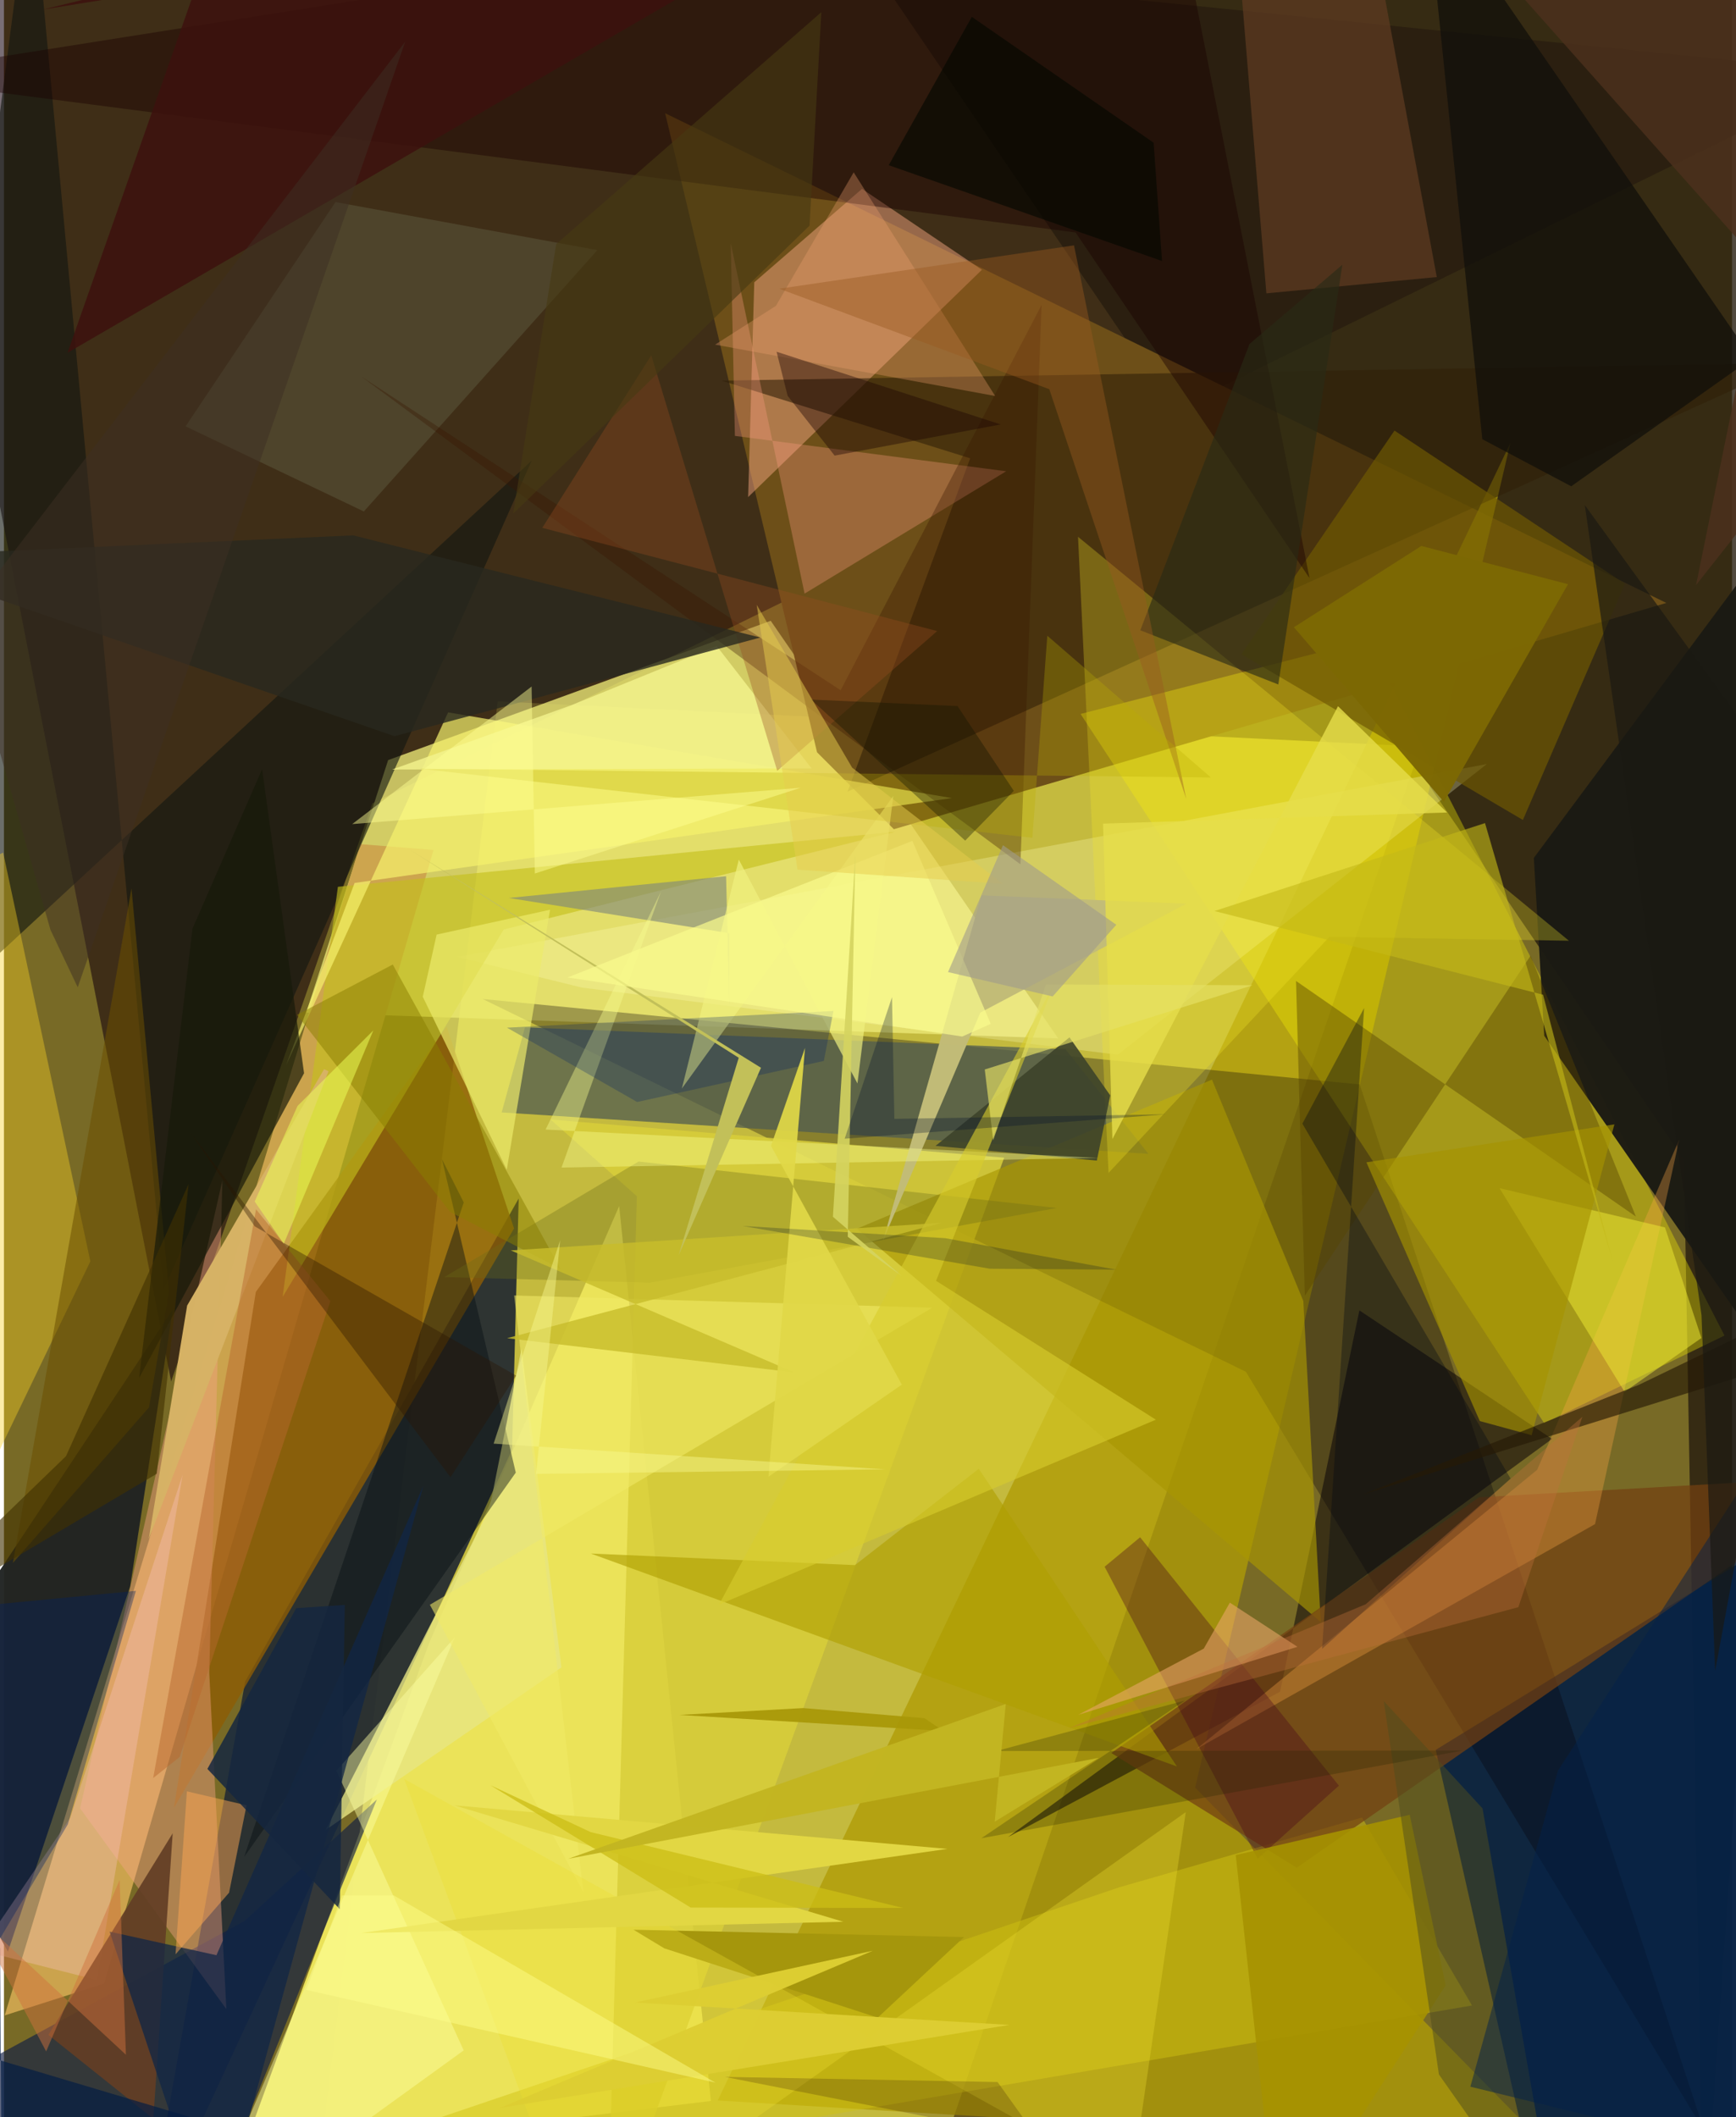 <svg xmlns="http://www.w3.org/2000/svg" width="228" height="278" viewBox="0 0 836 1024"><path fill="#786a26" d="M0 0h836v1024H0z"/><path fill="#ddd546" fill-opacity=".745" d="M238.863 339.226l446.465 21.882-230.585 676.703-303.373 17.817z"/><path fill="#15000e" fill-opacity=".569" d="M898 35.494L-62-62 80.877 668.18l97.348-279.64z"/><path fill="#261c0e" fill-opacity=".8" d="M416.011-21.969L898-2.826 822.163 1086l-9.432-525.022z"/><path fill="#282e31" fill-opacity=".957" d="M245.817 701.088l3.195-121.412-132.315 233.59L67.876 1086z"/><path fill="#0b2340" fill-opacity=".957" d="M898 1086V720.001L692.65 846.352l43.409 191.466z"/><path fill="#ece876" fill-opacity=".78" d="M370.937 300.259l139.097 201.998-363.799-12.502 39.619-122.126z"/><path fill="#6d4f18" d="M319.869 54.764l73.48 309.083 37.156 37.21 373.717-109.432z"/><path fill="#af9b06" fill-opacity=".773" d="M576.259 864.604l152.508-650.373-383.46 801.697 403.325 24.495z"/><path fill="#ebe35a" fill-opacity=".984" d="M341.991 1016.168L297.63 583.32l-91.835 211.115-91.52 249.426z"/><path fill="#cda44e" fill-opacity=".98" d="M48.45 959.387L.352 974.783l172.007-566.5 35.45 2.81z"/><path fill="#070008" fill-opacity=".31" d="M655.882 524.51l-424.293-41.328 369.228 180.295 221.919 367.677z"/><path fill="#f6ee00" fill-opacity=".353" d="M520.836 345.316l139.062-35.866L832.34 645.96l-87.23 42.396z"/><path fill="#202423" fill-opacity=".965" d="M-55.34 840L81.653 633.373l-20.6 133.925-59.135 176.64z"/><path fill="#efa37e" fill-opacity=".498" d="M360.012 240.422l2.967-103.876 52.117-45.201 58.011 39.137z"/><path fill="#121d44" fill-opacity=".655" d="M-62 1025.953l178.374-96.808 64.03-58.812-76.863 189.504z"/><path fill="#1b1a13" fill-opacity=".969" d="M898 720.806l-8.09-507.45-149.8 201.57 5.024 86.039z"/><path fill="#505c50" fill-opacity=".741" d="M513.55 507.488l-261.503-10.576-11.272 41.135 312.88 20.032z"/><path fill="#8e5c05" fill-opacity=".792" d="M82.229 874.414l164.54-280.247-32.613-97.668-92.306 128.367z"/><path fill="#301f08" fill-opacity=".584" d="M467.427 221.66l-59.319 161.233 456.998-207.338-517.996 8.536z"/><path fill="#060009" fill-opacity=".525" d="M485.701 888.545l131.649-70.314 38.367-184.44 93.216 62.16z"/><path fill="#d8ce3a" fill-opacity=".855" d="M264.44 541.473l219.443 18.447L291.863 1086l14.328-507.426z"/><path fill="#131710" fill-opacity=".624" d="M13.21-62l64.074 685.568L255.307 222.8-62 516.436z"/><path fill="#f5a484" fill-opacity=".431" d="M36.842 874.645l70.742 97.063-8.276-162.802 6.379-238.06z"/><path fill="#ffffbe" fill-opacity=".271" d="M717.343 369.557l-497.977 93.268 60.241 14.84 259.215 32.483z"/><path fill="#a99603" fill-opacity=".659" d="M584.402 522.191l-171.758 72.1L637.02 784.524l-8.42-155.268z"/><path fill="#d1c111" fill-opacity=".486" d="M656.978 879.075l53.216 90.908L28.484 1086l511.188-173.222z"/><path fill="#734011" fill-opacity=".722" d="M625.394 903.34l-89.7-55.484 177.855-123.645L898 713.734z"/><path fill="#6e5902" fill-opacity=".69" d="M672.698 208.267l111.487 74.119-49.366 114.208-136.173-80.155z"/><path fill="#c4c01c" fill-opacity=".627" d="M134.811 627.266l106.94-177.687 189.38-47.29-269.58 26.625z"/><path fill="#e7e683" fill-opacity=".792" d="M250.377 652.275l19.308 154.212-114.102 78.624 79.229-155.067z"/><path fill="#fad124" fill-opacity=".396" d="M41.793 610.073L-62 825.907l18.525-392.81 43.09-20.717z"/><path fill="#1a0000" fill-opacity=".431" d="M564.285-62L-62 36.98l580.412 75.45 113.174 167.182z"/><path fill="#f5e727" fill-opacity=".286" d="M519.602 259.627l14.77 307.671 106.847-114.19 115.875 1.898z"/><path fill="#fda747" fill-opacity=".333" d="M769.715 737.166L576.953 845.918 741.72 710.9l68.74-159.782z"/><path fill="#f6f26c" fill-opacity=".694" d="M458.571 386.005L169.635 427.05l-33.145 88.118 78.385-170.618z"/><path fill="#fe9b80" fill-opacity=".329" d="M353.607 210.83l-2.014-93.228 35.721 169.511 97.534-59.179z"/><path fill="#564400" fill-opacity=".431" d="M625.067 474.46l4.256 152.217 109.22-164.438 50.94 126.173z"/><path fill="#5e3b22" fill-opacity=".725" d="M594.052-59.77l16.672 201.653 82.44-7.874-34.469-185.523z"/><path fill="#050f13" fill-opacity=".439" d="M247.607 712.235l-131.41 185.893 106.238-316.546-10.546-20.946z"/><path fill="#59553b" fill-opacity=".573" d="M174.103 247.381l-86.23-41.167 72.523-108.487 126.701 23.25z"/><path fill="#6a6a18" fill-opacity=".329" d="M312.446 620.391l-99.423-2.71 93.993-55.885 202.287 22.458z"/><path fill="#100e0b" fill-opacity=".718" d="M845.64 173.3l-87.445 61.904-43.019-22.787L687.7-55.432z"/><path fill="#808978" fill-opacity=".631" d="M350.892 451.35l-106.649-17.035 105.108-10.52 1.52 62.714z"/><path fill="#c1bb77" fill-opacity=".992" d="M472.889 433.058l-47.501 166.667 46.951-109.976 99.655-52.664z"/><path fill="#eeea33" fill-opacity=".51" d="M821.182 647.14l-37.177 26.035-60.517-98.519 80.065 19z"/><path fill="#af9f00" fill-opacity=".624" d="M283.893 751.388L567.47 854.392 471.6 710.394l-59.933 46.6z"/><path fill="#46051a" fill-opacity=".349" d="M549.643 743.517l96.17 120.14-39.302 35.33-74.04-141.219z"/><path fill="#f9c5c0" fill-opacity=".353" d="M32.034 879.274L-11.46 943.34l56.481 14.324 41.385-244.29z"/><path fill="#3d432b" fill-opacity=".902" d="M535.192 529.81l-6.49 31.508-78.031-7.092 64.797-52.493z"/><path fill="#d6b265" fill-opacity=".992" d="M154.867 517.123l2.116 1-86.943 226.24 18.58-112.905z"/><path fill="#633e25" fill-opacity=".925" d="M81.63 886.692l-60.149 97.511L148.876 1086l-80.318-6.476z"/><path fill="#fdffa5" fill-opacity=".451" d="M222.405 991.71L160.83 856.425l57.287-64.528L92.046 1086z"/><path fill="#f4f48d" fill-opacity=".8" d="M274.255 341.16l70.549-28.702 45.897 59.204-202.894.524z"/><path fill="#391500" fill-opacity=".341" d="M491.738 418.044l10.254-270.589-97.22 186.403-231.98-151.813z"/><path fill="#f0ea66" fill-opacity=".569" d="M246.824 626.568l202.308 5.912-243.083 143.685 74.23 138.961z"/><path fill="#ecea6b" fill-opacity=".694" d="M264.174 440.014l-54.855 12.01-6.707 30.067 40.637 83.662z"/><path fill="#6b5000" fill-opacity=".545" d="M61.691 429.666L79.874 624.63l-9.697 56.079-65.852 75.254z"/><path fill="#f9fd8e" fill-opacity=".408" d="M317.862 431.143L269.731 564.71l259.823-4.644-267.516-13.747z"/><path fill="#17190a" fill-opacity=".686" d="M91.203 449.177l33.69-77.175 20.285 147.079-79.792 147.368z"/><path fill="#102645" fill-opacity=".753" d="M102.782 945.67l-51.68-11.405L101.582 1086 202.87 718.611z"/><path fill="#eba768" fill-opacity=".576" d="M593.052 775.138l-12.614 22.231-60.709 32.033L625.752 796.5z"/><path fill="#a5960c" d="M464.488 936.879l-159.923-3.544 14.905 9.015 103.223 33.522z"/><path fill="#a69201" fill-opacity=".898" d="M697.472 960.25L616.43 1086l-20.526-188.772 84.148-19.487z"/><path fill="#a59200" fill-opacity=".635" d="M713.964 687.313l-54.85-125.136 119.97-18.37-40.034 150.352z"/><path fill="#ecdd31" fill-opacity=".322" d="M545.49 1055.943l26.228-179.49L277.167 1086l-83.578-225.583z"/><path fill="#f0a06f" fill-opacity=".325" d="M344.03 166.685l135.483 24.837L411.075 83.36l-37.626 64.58z"/><path fill="#000714" fill-opacity=".349" d="M637.693 797.48L658 487.57l-29.867 55.913 100.73 171.655z"/><path fill="#d7cc2d" fill-opacity=".612" d="M508.284 475.431l-57.358 144.055 106.335 67.16-211.387 89.48z"/><path fill="#f1f17f" fill-opacity=".686" d="M412.895 524.02l-57.393-108.26-27.55 110.711 102.283-141.474z"/><path fill="#032067" fill-opacity=".263" d="M306.308 532.992l90.33-19.85 4.647-24.168-157.931 8.067z"/><path fill="#4f4e1c" fill-opacity=".498" d="M694.197 1003.34l-26.701-180.604 47.8 51.94L752.345 1086z"/><path fill="#fea855" fill-opacity=".49" d="M88.499 866.41l28.857 6.75-8.45 42.259-25.9 29.833z"/><path fill="#8a7d00" fill-opacity=".51" d="M188.093 466.505l81.161 147.247-53.39-27.554-74.084-95.376z"/><path fill="#984c22" fill-opacity=".345" d="M374.086 372.833L313.15 171.807l-52.722 83.49 191.041 49.934z"/><path fill="#3c110d" fill-opacity=".847" d="M431.418-62L18.886 4.616l76.727-18.768L30.77 170.612z"/><path fill="#292b16" fill-opacity=".624" d="M602.548 166.39l44.935-38.34L616.5 331.06l-66.77-26.207z"/><path fill="#28281e" fill-opacity=".8" d="M168.906 258.946L-62 269.276l250.92 86.803 176.96-47.733z"/><path fill="#002060" fill-opacity=".365" d="M-62 1038.876L30.908 882.36l32.927-112.916-111.867 10.767z"/><path fill="#e6dd4b" fill-opacity=".804" d="M536.227 550.958l109.147-209.396 52.755 51.415-166.43 5.39z"/><path fill="#995a1f" fill-opacity=".42" d="M517.664 118.675L375.09 139.639l130.618 48.604 66.248 198.19z"/><path fill="#b9ad00" fill-opacity=".302" d="M504.743 307.485l-7.208 97.742-296.473-33.447 382.814 4.258z"/><path fill="#c8bc2b" fill-opacity=".816" d="M243.42 647.236l138.937 16.567-137.165-59.03L453.8 591.418z"/><path fill="#261a05" fill-opacity=".643" d="M857.46 660.379l-199.696 62.338 133.202-52.939 96.163-46.454z"/><path fill="#1a0303" fill-opacity=".404" d="M373.764 170.117l108.447 35.174-80.35 15.073-22.745-28.918z"/><path fill="#c2c059" d="M355.461 511.603l-29.097 95.575 39.865-90.735-169.936-105.49z"/><path fill="#042249" fill-opacity=".494" d="M898 1055.347l-6.01-415.514-140.209 216.59-42.38 152.835z"/><path fill="#1a1812" fill-opacity=".671" d="M898 427.978l-70.174 380.18-6.6-172.076-56.456-391.777z"/><path fill="#e2d743" d="M217.908 873.188l188.136 56.298-233.259 5.472 283.556-40.714z"/><path fill="#15263f" fill-opacity=".839" d="M162.439 923.402l-64.022-67.845 42.992-77.738 23.487-1.583z"/><path fill="#0c1300" fill-opacity=".349" d="M461.304 341.505l-70.818-3.147 74.52 68.212 23.534-24.048z"/><path fill="#c4b918" fill-opacity=".612" d="M585.595 440.635l130.895-42.53 61.683 211.614-33.587-128.605z"/><path fill="#202100" fill-opacity=".247" d="M571.329 822.48l-91.231 24.423 225.715-.24-232.963 42.418z"/><path fill="#f9fa8c" fill-opacity=".698" d="M272.642 472.77l190.962 28.563 13.797-6.123-37.938-88.515z"/><path fill="#b9682d" fill-opacity=".478" d="M157.891 629.338L84.99 849.814l-12.8 10.16 49.764-275.084z"/><path fill="#020700" fill-opacity=".612" d="M468.22 8.155L428.026 79.9l132.22 46.336-4.078-57.219z"/><path fill="#e8ce4d" fill-opacity=".498" d="M364.155 292.532l19.748 128.08 99.302 6.85-72.877-56.179z"/><path fill="#031d43" fill-opacity=".686" d="M-51.596 981.692l157.247 46.905L-.988 1086l-.877-143.858z"/><path fill="#e5e165" fill-opacity=".659" d="M474.488 517.27l129.596-40.739-99.998-.376-25.514 75.36z"/><path fill="#ddce33" fill-opacity=".976" d="M420.35 943.498l-180.39 76.049 246.402-40.17-181.107-10.828z"/><path fill="#473913" fill-opacity=".616" d="M246.325 248.467l143.4-139.346 5.702-103.237-128.27 112.193z"/><path fill="#a09a8b" fill-opacity=".596" d="M538.134 447.275l-30.8 34.673-50.62-11.79 26.58-61.354z"/><path fill="#e0d848" fill-opacity=".925" d="M371.074 554.218l63.292 115.486-64.528 44.538 17.693-207.412z"/><path fill="#cf713d" fill-opacity=".478" d="M59.01 993.817l-3.058-84.545-35.543 82.924-35.869-67.578z"/><path fill="#feff93" fill-opacity=".463" d="M256.827 422.5l128.594-41.495-216.948 17.58 86.788-66.536z"/><path fill="#ccbd15" fill-opacity=".765" d="M283.85 886.135l151.131 36.674-102.737-.18-96.945-59.186z"/><path fill="#f8f88f" fill-opacity=".439" d="M426.402 710.669l-168.97 2.193 11.657-113.017-32.204 98.394z"/><path fill="#4c301d" fill-opacity=".816" d="M818.578 283.006l63.674-313.059L680.756-62 898 182.339z"/><path fill="#291500" fill-opacity=".369" d="M121.303 593.142l126.466 72.181-31.754 49.149L90.3 547.782z"/><path fill="#edff56" fill-opacity=".525" d="M121.291 581.12l14.072 20.45 43.327-103.195-36.644 36.521z"/><path fill="#ffff8e" fill-opacity=".447" d="M188.57 916.738l-25.01.029-17.268 45.665 197.897 44.87z"/><path fill="#230700" fill-opacity=".2" d="M480.673 1007.008l48.18 67.229 74.793-19.521-254.88-50.198z"/><path fill="#7d6804" fill-opacity=".98" d="M696.566 387.822l60.077-105.262-70.938-18.507-61.67 39.313z"/><path fill="#a89708" fill-opacity=".937" d="M454.519 837.22l-127.709-7.77 59.847-3.319 58.642 4.894z"/><path fill="#001127" fill-opacity=".235" d="M538.158 614.115l-61.259-.482-119.538-20.678 98.014 5.909z"/><path fill="#3d2f22" fill-opacity=".498" d="M22.497 449.724l-42.815-150.156L194.097 20.177 35.687 477.544z"/><path fill="#d5d360" fill-opacity=".902" d="M434.382 617.215l-33.356-28.709 10.843-175.129-3.653 184.815z"/><path fill="#000f2d" fill-opacity=".294" d="M406.709 550.753l155.365-11.799-131.312 2.195-1.151-58.832z"/><path fill="#bf703a" fill-opacity=".361" d="M763.607 685.245l-30.983 92.076-217.463 58.542 143.583-59.933z"/><path fill="#c2b522" fill-opacity=".992" d="M273.028 899.017l256.6-48.806-50.321 30.876 5.341-56.934z"/><path fill="#403000" fill-opacity=".608" d="M73.937 712.793L-62 793.258l92.012-88.967L89.33 572.668z"/></svg>